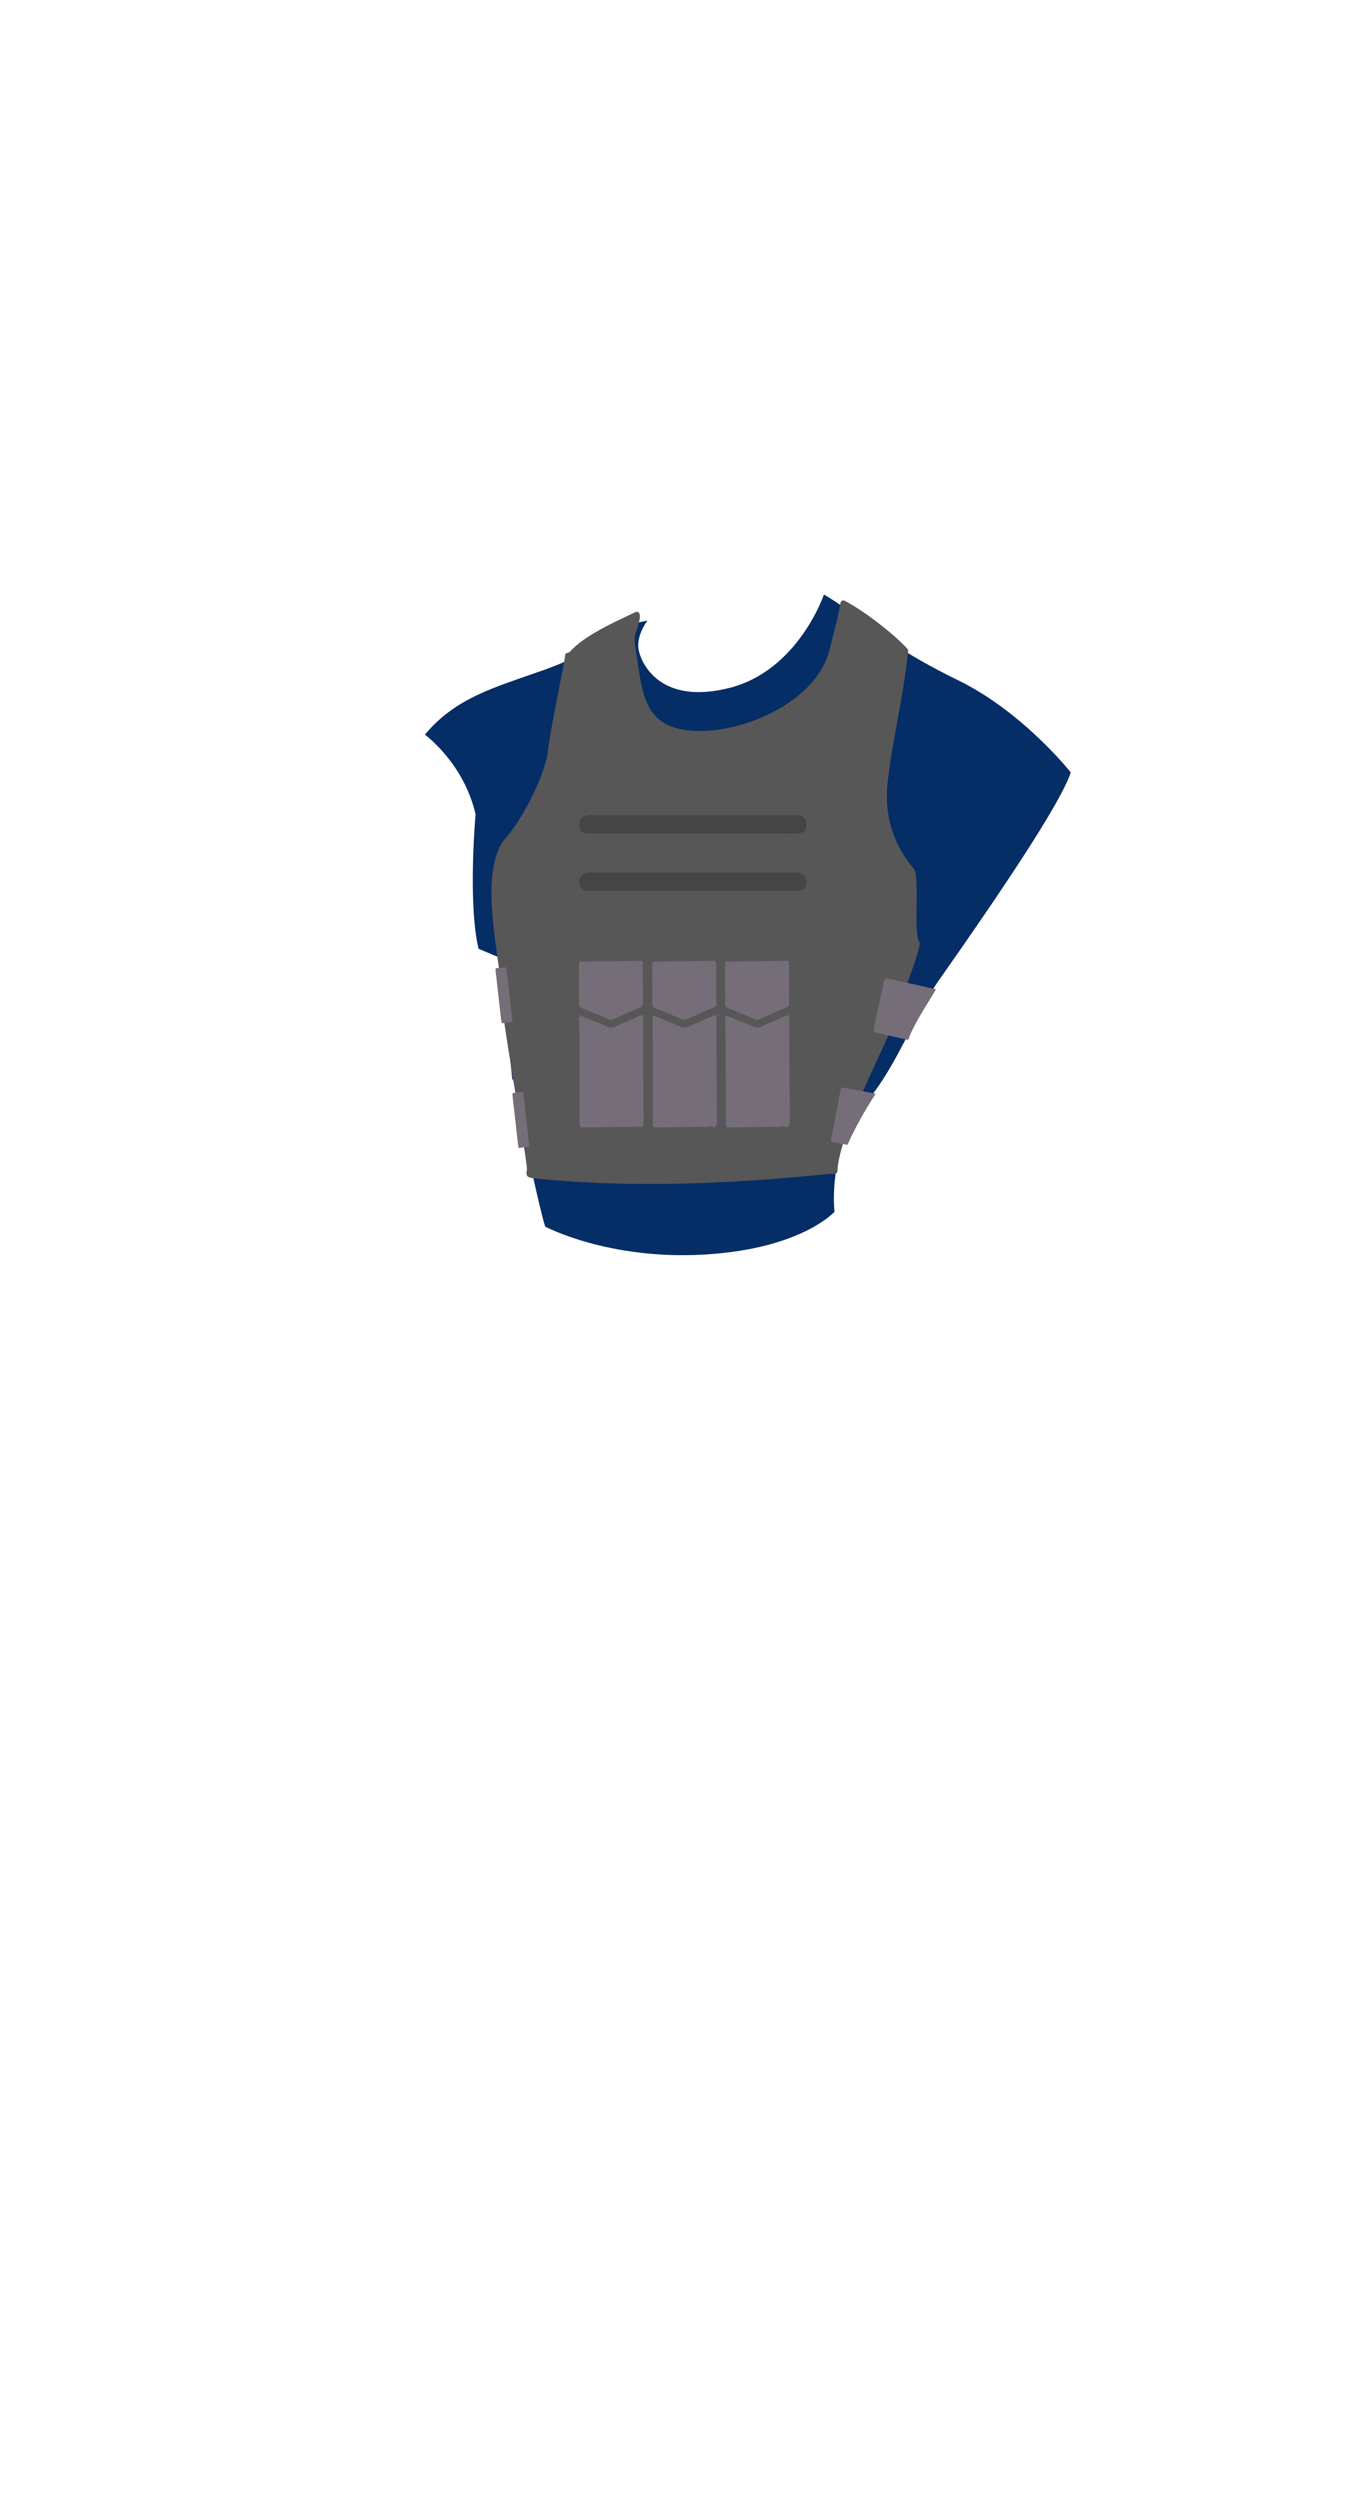 <svg xmlns="http://www.w3.org/2000/svg" viewBox="0 0 837.33 1537"><defs><style>.cls-1{fill:none;}.cls-2{fill:#052d66;fill-rule:evenodd;}.cls-3{fill:#575757;}.cls-4{fill:#756e78;}.cls-5{fill:#454545;}</style></defs><g id="Layer_2" data-name="Layer 2"><g id="base"><rect class="cls-1" width="837.33" height="1537"/></g><g id="chest_03"><path class="cls-2" d="M658.77,474.9c-6.12,19-44.68,75.93-80.83,127.36-15.89,22.61-26.32,53.61-45.09,75.4-24.2,28.1-19.43,67.31-19.43,67.31s-20,22.68-79.51,26.3-98.46-17.14-98.46-17.14c-3.19-9.41-12.31-52.84-12.31-52.84l-3.9-31.47-4.1-6.51-7.56-74.47-13.18-5.53c-6.71-28.76-1.81-82.65-1.81-82.65-7.35-31.84-31.21-49-31.21-49,19-22.69,42.23-28.81,73.48-39.83,19.94-7.06,38.85-18.18,49.87-25.28l2.35-1.57c3.38-2.2,11.24-3.43,11.24-3.43s-7.22,9.31-5.36,18.28,14.11,33.85,56.19,23,57.76-57.32,57.76-57.32,8.81,5.15,13,8.72C533,385.69,558.25,403.08,589,418,629.38,437.57,658.77,474.9,658.77,474.9Z"/><path class="cls-3" d="M555.18,613.43c.42-3.2,12.39-32,10.41-34.4-3.77-4.66.48-40.31-3.38-44.9-13.21-15.76-18.46-33.65-16-54.21,3.57-29.39,9.28-49.44,12.45-78.88.2-1.92,0-1.78-2.34-4.17-8.29-8.54-25-21.39-36.43-27.42-1.9-1-2.87.42-3.07,2.5-.43,4.6-5.42,23.1-6.5,27.56-8.44,35-63.32,56.05-93.63,48.32-22.31-5.69-22.06-27.71-25.89-50.51-1.37-8.15,1.72-9.35,2.83-17.39.33-2.43-.58-4.56-2.82-3.51-12.29,5.78-31.13,14.24-39.59,23.68-1.86,2.07-3.42.65-3.6,3.12-.33,4.61-8.58,42.45-10.65,59.31-1.78,14.46-16,41.72-25.74,52.59-18.33,20.52-2.36,78.3-3.65,90.23-.92,8.61,17.4,110.64,16.6,114-1,4.06.86,4.7,4.35,5.07,88.07,9.4,180.81-3.2,183.25-2.76s3.59-.15,3.54-2.72c0-.39-.25-14.36,20.78-59.49C556.59,615.59,554.85,615.9,555.18,613.43Z"/><path class="cls-4" d="M521.4,703.87c-5.39-1-5.49-1.11-8.28-1.43-1.61-.18-2-1.06-1.71-2.6,1.92-9.8,3.83-19.59,5.65-29.4.36-2,1.43-1.94,3-1.64,11.14,2.21,7.54,1.49,18.68,3.67C532.82,681.44,525.65,694,521.4,703.87Z"/><path class="cls-4" d="M315.3,628.23c-2.09.28-4.18.51-6.25.87-.4.07-.59-.69-.82-2.74q-1.56-14.13-3.19-28.27c-.23-2.06-.21-2.83.19-2.85,2.11-.11,4.19-.34,6.29-.54Z"/><path class="cls-4" d="M325.7,704.93c-2.08.28-4.18.51-6.25.88-.4.07-.59-.69-.81-2.74q-1.58-14.15-3.19-28.27c-.24-2.06-.21-2.83.19-2.85,2.1-.11,4.19-.35,6.28-.54Z"/><path class="cls-4" d="M558.75,639.36c-11.11-2.38-8-2-19.12-4.35-1.92-.39-2.4-1.19-2-3.09q3.17-14.07,6.12-28.18c.4-1.9,1.21-2.42,3.1-2,11.08,2.51,17.89,4,29,6.43C570.12,618.16,562.38,629.11,558.75,639.36Z"/><path class="cls-4" d="M358,619.83c5.55,2.1,11.06,4.49,16.58,6.82a3.26,3.26,0,0,0,2.7.05c5.49-2.45,11-5,16.51-7.26,1.33-.56,1.87-1.36,1.83-3.75-.13-7.36-.16-14.74-.1-22.1,0-2.36-.47-3-1.84-2.9-5.94.18-11.88.19-17.82.26s-11.87.23-17.81.17c-1.48,0-2,.67-1.92,3.16.13,7.24.14,14.49.11,21.73C356.23,618.2,356.53,619.27,358,619.83Z"/><path class="cls-4" d="M395.68,628.1c0-4.48,0-4.49-2.75-3.29-4.77,2.09-9.55,4.14-14.31,6.31a5.81,5.81,0,0,1-4.94.13c-5.15-2.18-10.33-4.2-15.47-6.45-1.4-.61-2-.34-1.88,2.25.11,2.36.09,4.74.13,7.11.06,18.72.16,37.44.14,56.15,0,2.88.87,2.86,2.12,2.84,8.6-.15,17.2-.2,25.79-.37,2.43,0,4.87.31,7.29-.36.44.11.89.2,1.34.32,2.3.66,2.92-.82,2.87-4.65C395.79,668.09,395.77,648.09,395.68,628.1Z"/><path class="cls-4" d="M403.1,619.83c5.55,2.1,11.06,4.49,16.58,6.82a3.24,3.24,0,0,0,2.69.05c5.5-2.45,11-5,16.51-7.26,1.34-.56,1.88-1.36,1.84-3.75-.13-7.36-.16-14.74-.11-22.1,0-2.36-.46-3-1.84-2.9-5.93.18-11.87.19-17.81.26s-11.88.23-17.82.17c-1.48,0-2,.67-1.91,3.16.13,7.24.14,14.49.11,21.73C401.33,618.2,401.63,619.27,403.1,619.83Z"/><path class="cls-4" d="M440.77,628.1c0-4.48,0-4.49-2.74-3.29-4.77,2.09-9.55,4.14-14.31,6.31a5.84,5.84,0,0,1-5,.13c-5.15-2.18-10.32-4.2-15.46-6.45-1.4-.61-2-.34-1.89,2.25.12,2.36.1,4.74.13,7.11.07,18.72.16,37.44.15,56.15,0,2.88.87,2.86,2.12,2.84,8.6-.15,17.19-.2,25.79-.37,2.43,0,4.86.31,7.28-.36.45.11.9.2,1.35.32,2.3.66,2.91-.82,2.87-4.65C440.89,668.09,440.87,648.09,440.77,628.1Z"/><path class="cls-4" d="M447.89,619.83c5.55,2.1,11.06,4.49,16.58,6.82a3.24,3.24,0,0,0,2.69.05c5.5-2.45,11-5,16.52-7.26,1.33-.56,1.87-1.36,1.83-3.75-.13-7.36-.16-14.74-.11-22.1,0-2.36-.46-3-1.83-2.9-5.94.18-11.88.19-17.82.26s-11.88.23-17.81.17c-1.48,0-2,.68-1.92,3.16.13,7.24.14,14.49.11,21.73C446.12,618.2,446.42,619.27,447.89,619.83Z"/><path class="cls-4" d="M485.56,628.1c0-4.48,0-4.49-2.74-3.29-4.77,2.09-9.55,4.14-14.31,6.31a5.81,5.81,0,0,1-4.94.13c-5.15-2.18-10.33-4.2-15.47-6.45-1.4-.61-2-.34-1.88,2.25.11,2.36.09,4.74.13,7.11.06,18.72.16,37.44.14,56.15,0,2.88.87,2.86,2.12,2.84,8.6-.15,17.2-.2,25.79-.37,2.43,0,4.87.31,7.28-.36.45.11.9.2,1.35.32,2.3.66,2.91-.82,2.87-4.65C485.68,668.09,485.66,648.09,485.56,628.1Z"/><path class="cls-5" d="M426.06,547.68H363.48c-5.2,0-7.1-1.5-7.07-5.51,0-3.84,2.35-5.78,7.09-5.78q62.76,0,125.54,0a8.51,8.51,0,0,1,3.66.52c3,1.36,3.84,3.77,3.32,6.77-.49,2.82-2.53,3.91-5.13,4-3.87.1-7.74,0-11.61,0Z"/><path class="cls-5" d="M426.06,512.46H363.48c-5.2,0-7.1-1.5-7.07-5.51,0-3.84,2.35-5.78,7.09-5.79q62.76,0,125.54,0a8.51,8.51,0,0,1,3.66.52c3,1.36,3.84,3.77,3.32,6.77-.49,2.82-2.53,3.91-5.13,4-3.87.1-7.74,0-11.61,0Z"/></g></g></svg>